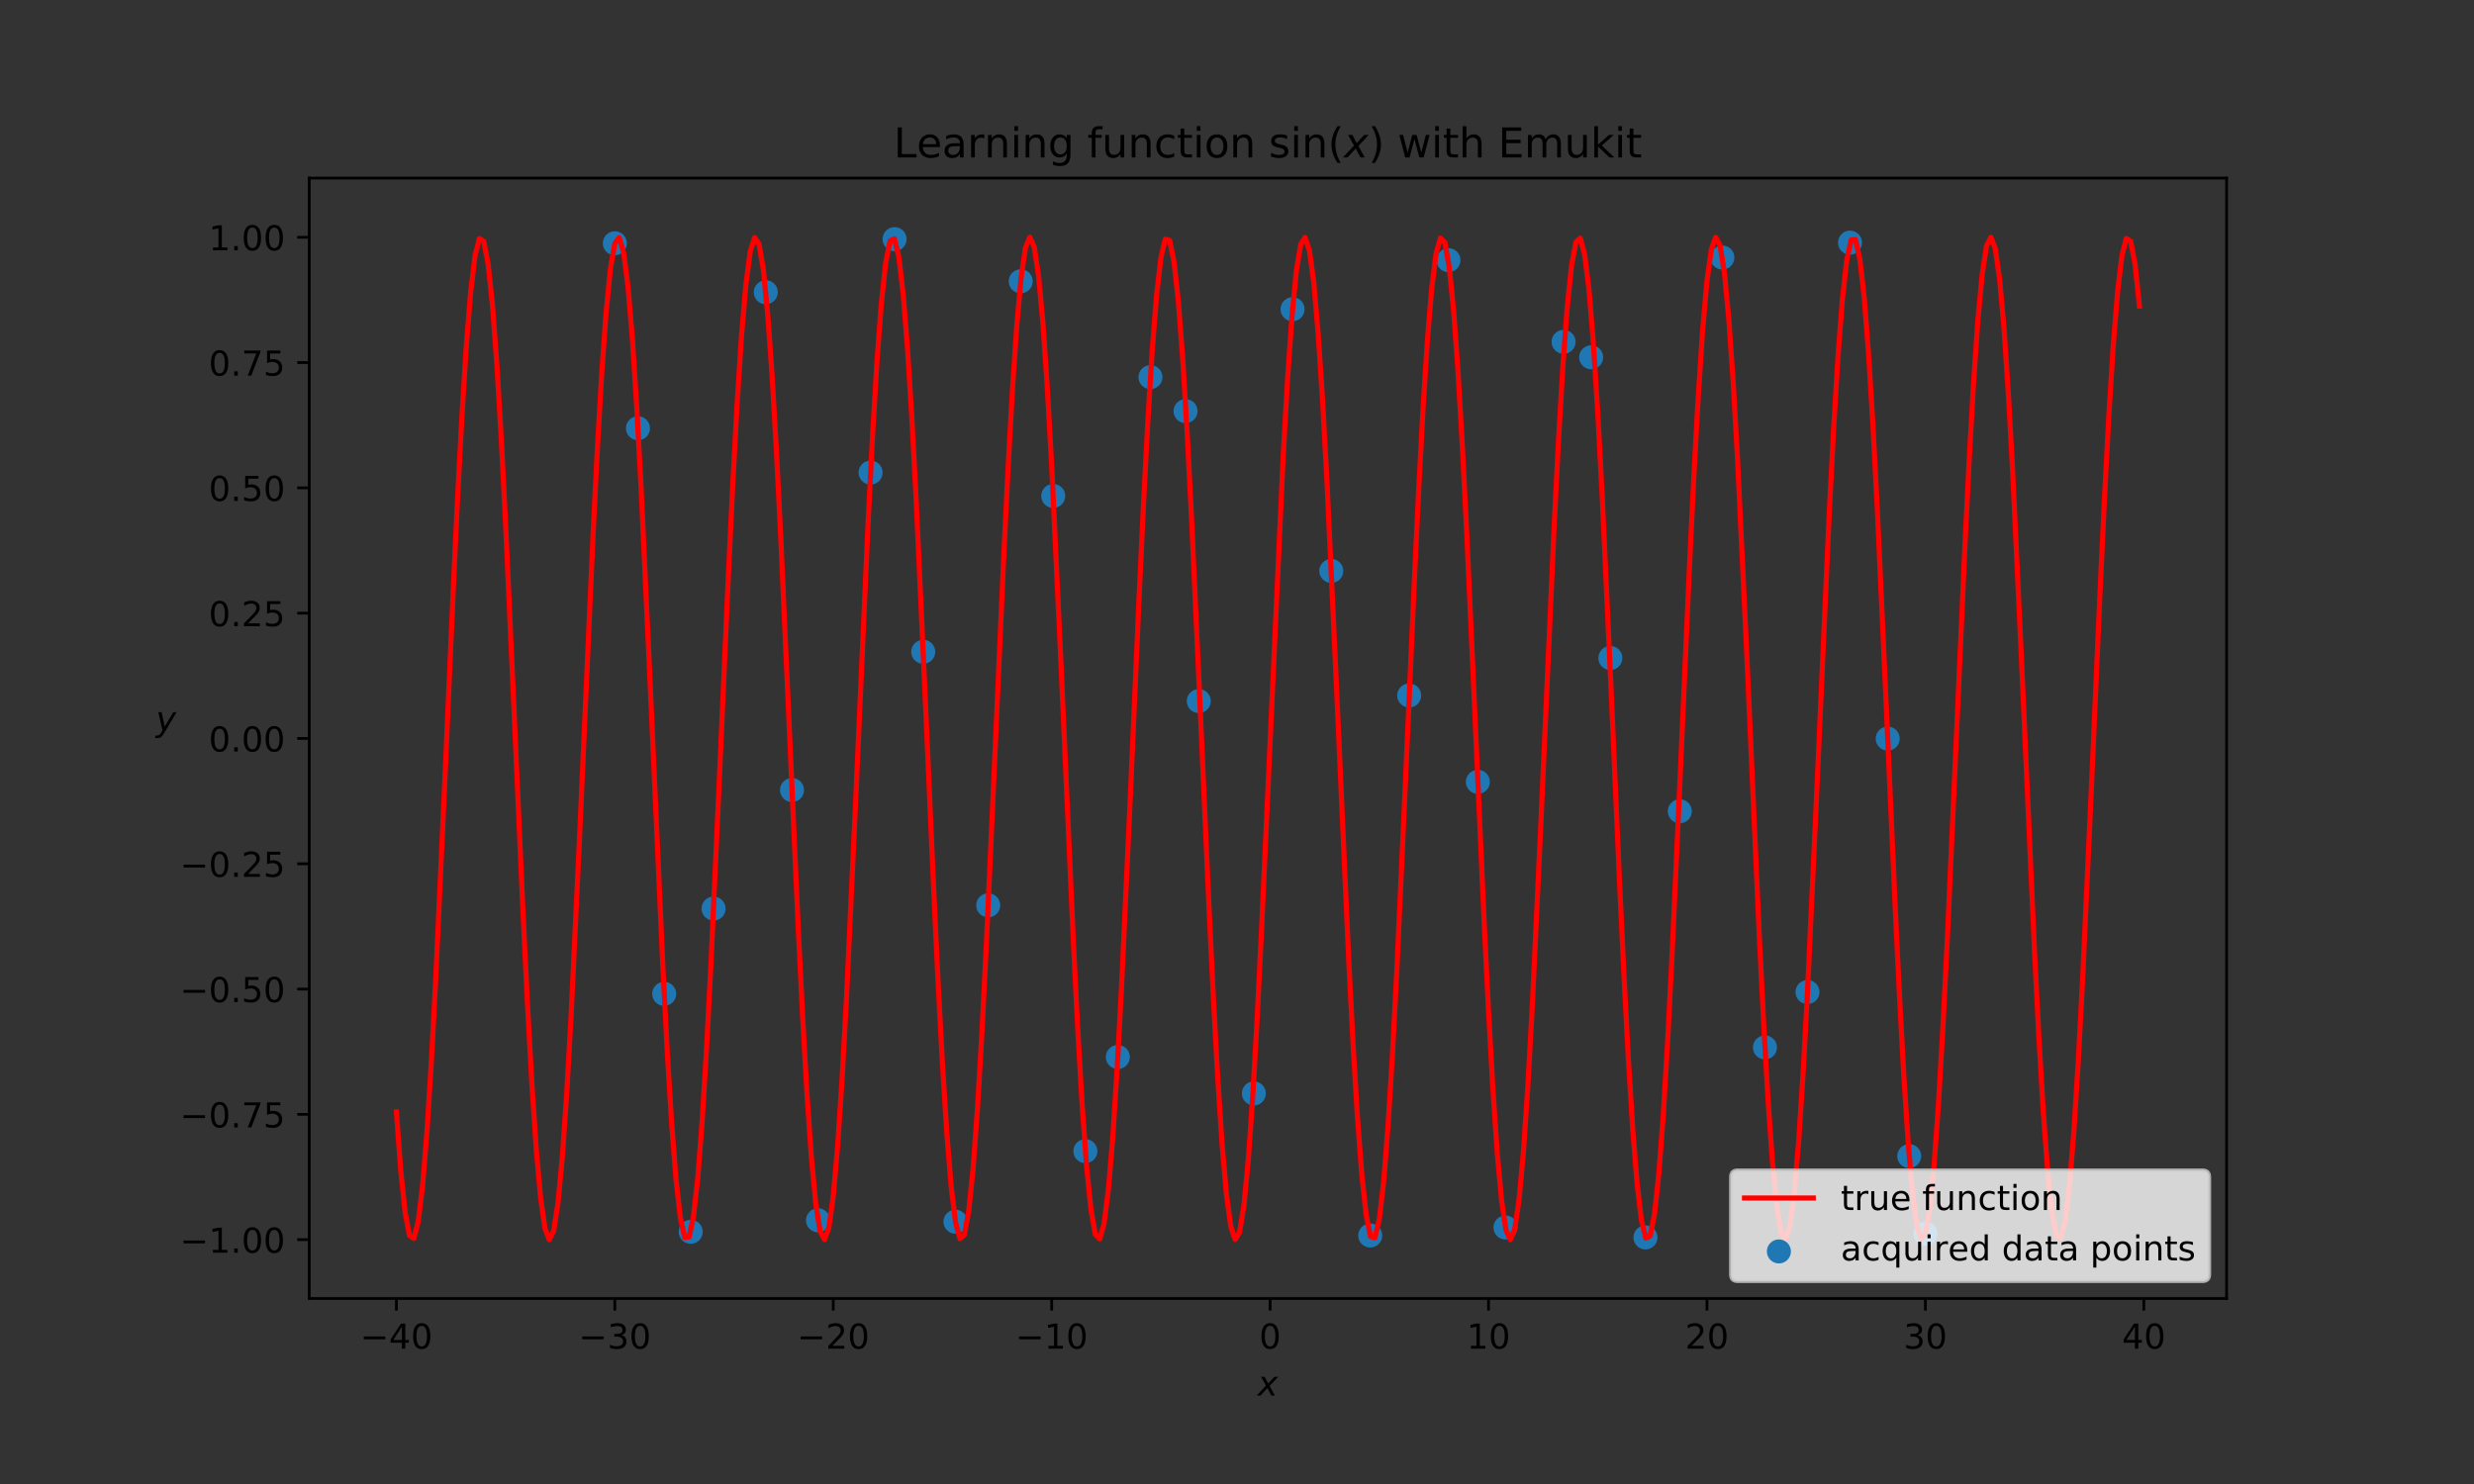 <?xml version="1.0" encoding="utf-8" standalone="no"?>
<!DOCTYPE svg PUBLIC "-//W3C//DTD SVG 1.1//EN"
  "http://www.w3.org/Graphics/SVG/1.1/DTD/svg11.dtd">
<!-- Created with matplotlib (https://matplotlib.org/) -->
<svg height="432pt" version="1.1" viewBox="0 0 720 432" width="720pt" xmlns="http://www.w3.org/2000/svg" xmlns:xlink="http://www.w3.org/1999/xlink">
 <rect x="0" y="0" width="720" height="432" fill="#333333" stroke="none"/>
 <defs>
  <style type="text/css">
*{stroke-linecap:butt;stroke-linejoin:round;}
  </style>
 </defs>
 <g id="figure_1">
  <g id="patch_1">
   <path d="M 0 432 
L 720 432 
L 720 0 
L 0 0 
z
" style="fill:none;"/>
  </g>
  <g id="axes_1">
   <g id="patch_2">
    <path d="M 90 378 
L 648 378 
L 648 51.84 
L 90 51.84 
z
" style="fill:none;"/>
   </g>
   <g id="PathCollection_1">
    <defs>
     <path d="M 0 3 
C 0.796 3 1.559 2.684 2.121 2.121 
C 2.684 1.559 3 0.796 3 0 
C 3 -0.796 2.684 -1.559 2.121 -2.121 
C 1.559 -2.684 0.796 -3 0 -3 
C -0.796 -3 -1.559 -2.684 -2.121 -2.121 
C -2.684 -1.559 -3 -0.796 -3 0 
C -3 0.796 -2.684 1.559 -2.121 2.121 
C -1.559 2.684 -0.796 3 0 3 
z
" id="m06c60b8b13" style="stroke:#1f77b4;"/>
    </defs>
    <g clip-path="url(#p3e96e86de0)">
     <use style="fill:#1f77b4;stroke:#1f77b4;" x="468.651" xlink:href="#m06c60b8b13" y="191.551"/>
     <use style="fill:#1f77b4;stroke:#1f77b4;" x="364.906" xlink:href="#m06c60b8b13" y="318.301"/>
     <use style="fill:#1f77b4;stroke:#1f77b4;" x="488.868" xlink:href="#m06c60b8b13" y="236.161"/>
     <use style="fill:#1f77b4;stroke:#1f77b4;" x="345.027" xlink:href="#m06c60b8b13" y="119.683"/>
     <use style="fill:#1f77b4;stroke:#1f77b4;" x="538.404" xlink:href="#m06c60b8b13" y="70.633"/>
     <use style="fill:#1f77b4;stroke:#1f77b4;" x="421.544" xlink:href="#m06c60b8b13" y="75.74"/>
     <use style="fill:#1f77b4;stroke:#1f77b4;" x="463.074" xlink:href="#m06c60b8b13" y="104.004"/>
     <use style="fill:#1f77b4;stroke:#1f77b4;" x="410.108" xlink:href="#m06c60b8b13" y="202.464"/>
     <use style="fill:#1f77b4;stroke:#1f77b4;" x="348.878" xlink:href="#m06c60b8b13" y="204.084"/>
     <use style="fill:#1f77b4;stroke:#1f77b4;" x="455.046" xlink:href="#m06c60b8b13" y="99.515"/>
     <use style="fill:#1f77b4;stroke:#1f77b4;" x="207.67" xlink:href="#m06c60b8b13" y="264.494"/>
     <use style="fill:#1f77b4;stroke:#1f77b4;" x="268.679" xlink:href="#m06c60b8b13" y="189.747"/>
     <use style="fill:#1f77b4;stroke:#1f77b4;" x="306.514" xlink:href="#m06c60b8b13" y="144.375"/>
     <use style="fill:#1f77b4;stroke:#1f77b4;" x="238.054" xlink:href="#m06c60b8b13" y="355.23"/>
     <use style="fill:#1f77b4;stroke:#1f77b4;" x="178.932" xlink:href="#m06c60b8b13" y="70.816"/>
     <use style="fill:#1f77b4;stroke:#1f77b4;" x="513.651" xlink:href="#m06c60b8b13" y="304.908"/>
     <use style="fill:#1f77b4;stroke:#1f77b4;" x="560.34" xlink:href="#m06c60b8b13" y="359.124"/>
     <use style="fill:#1f77b4;stroke:#1f77b4;" x="387.44" xlink:href="#m06c60b8b13" y="166.204"/>
     <use style="fill:#1f77b4;stroke:#1f77b4;" x="287.596" xlink:href="#m06c60b8b13" y="263.544"/>
     <use style="fill:#1f77b4;stroke:#1f77b4;" x="325.316" xlink:href="#m06c60b8b13" y="307.703"/>
     <use style="fill:#1f77b4;stroke:#1f77b4;" x="438.131" xlink:href="#m06c60b8b13" y="357.338"/>
     <use style="fill:#1f77b4;stroke:#1f77b4;" x="222.862" xlink:href="#m06c60b8b13" y="85.073"/>
     <use style="fill:#1f77b4;stroke:#1f77b4;" x="253.367" xlink:href="#m06c60b8b13" y="137.57"/>
     <use style="fill:#1f77b4;stroke:#1f77b4;" x="193.3" xlink:href="#m06c60b8b13" y="289.315"/>
     <use style="fill:#1f77b4;stroke:#1f77b4;" x="526.027" xlink:href="#m06c60b8b13" y="288.794"/>
     <use style="fill:#1f77b4;stroke:#1f77b4;" x="501.258" xlink:href="#m06c60b8b13" y="74.97"/>
     <use style="fill:#1f77b4;stroke:#1f77b4;" x="376.173" xlink:href="#m06c60b8b13" y="90.013"/>
     <use style="fill:#1f77b4;stroke:#1f77b4;" x="398.774" xlink:href="#m06c60b8b13" y="359.667"/>
     <use style="fill:#1f77b4;stroke:#1f77b4;" x="549.372" xlink:href="#m06c60b8b13" y="215.017"/>
     <use style="fill:#1f77b4;stroke:#1f77b4;" x="478.874" xlink:href="#m06c60b8b13" y="360.222"/>
     <use style="fill:#1f77b4;stroke:#1f77b4;" x="334.813" xlink:href="#m06c60b8b13" y="109.783"/>
     <use style="fill:#1f77b4;stroke:#1f77b4;" x="297.055" xlink:href="#m06c60b8b13" y="81.884"/>
     <use style="fill:#1f77b4;stroke:#1f77b4;" x="278.063" xlink:href="#m06c60b8b13" y="355.651"/>
     <use style="fill:#1f77b4;stroke:#1f77b4;" x="315.873" xlink:href="#m06c60b8b13" y="335.101"/>
     <use style="fill:#1f77b4;stroke:#1f77b4;" x="185.659" xlink:href="#m06c60b8b13" y="124.666"/>
     <use style="fill:#1f77b4;stroke:#1f77b4;" x="230.498" xlink:href="#m06c60b8b13" y="229.986"/>
     <use style="fill:#1f77b4;stroke:#1f77b4;" x="430.098" xlink:href="#m06c60b8b13" y="227.605"/>
     <use style="fill:#1f77b4;stroke:#1f77b4;" x="260.349" xlink:href="#m06c60b8b13" y="69.618"/>
     <use style="fill:#1f77b4;stroke:#1f77b4;" x="555.632" xlink:href="#m06c60b8b13" y="336.547"/>
     <use style="fill:#1f77b4;stroke:#1f77b4;" x="201.013" xlink:href="#m06c60b8b13" y="358.586"/>
    </g>
   </g>
   <g id="matplotlib.axis_1">
    <g id="xtick_1">
     <g id="line2d_1">
      <defs>
       <path d="M 0 0 
L 0 3.5 
" id="m28afe3adba" style="stroke:#000000;stroke-width:0.8;"/>
      </defs>
      <g>
       <use style="stroke:#000000;stroke-width:0.8;" x="115.364" xlink:href="#m28afe3adba" y="378"/>
      </g>
     </g>
     <g id="text_1">
      <!-- −40 -->
      <defs>
       <path d="M 10.594 35.5 
L 73.188 35.5 
L 73.188 27.203 
L 10.594 27.203 
z
" id="DejaVuSans-8722"/>
       <path d="M 37.797 64.312 
L 12.891 25.391 
L 37.797 25.391 
z
M 35.203 72.906 
L 47.609 72.906 
L 47.609 25.391 
L 58.016 25.391 
L 58.016 17.188 
L 47.609 17.188 
L 47.609 0 
L 37.797 0 
L 37.797 17.188 
L 4.891 17.188 
L 4.891 26.703 
z
" id="DejaVuSans-52"/>
       <path d="M 31.781 66.406 
Q 24.172 66.406 20.328 58.906 
Q 16.5 51.422 16.5 36.375 
Q 16.5 21.391 20.328 13.891 
Q 24.172 6.391 31.781 6.391 
Q 39.453 6.391 43.281 13.891 
Q 47.125 21.391 47.125 36.375 
Q 47.125 51.422 43.281 58.906 
Q 39.453 66.406 31.781 66.406 
z
M 31.781 74.219 
Q 44.047 74.219 50.516 64.516 
Q 56.984 54.828 56.984 36.375 
Q 56.984 17.969 50.516 8.266 
Q 44.047 -1.422 31.781 -1.422 
Q 19.531 -1.422 13.062 8.266 
Q 6.594 17.969 6.594 36.375 
Q 6.594 54.828 13.062 64.516 
Q 19.531 74.219 31.781 74.219 
z
" id="DejaVuSans-48"/>
      </defs>
      <g transform="translate(104.811 392.598)scale(0.1 -0.1)">
       <use xlink:href="#DejaVuSans-8722"/>
       <use x="83.789" xlink:href="#DejaVuSans-52"/>
       <use x="147.412" xlink:href="#DejaVuSans-48"/>
      </g>
     </g>
    </g>
    <g id="xtick_2">
     <g id="line2d_2">
      <g>
       <use style="stroke:#000000;stroke-width:0.8;" x="178.932" xlink:href="#m28afe3adba" y="378"/>
      </g>
     </g>
     <g id="text_2">
      <!-- −30 -->
      <defs>
       <path d="M 40.578 39.312 
Q 47.656 37.797 51.625 33 
Q 55.609 28.219 55.609 21.188 
Q 55.609 10.406 48.188 4.484 
Q 40.766 -1.422 27.094 -1.422 
Q 22.516 -1.422 17.656 -0.516 
Q 12.797 0.391 7.625 2.203 
L 7.625 11.719 
Q 11.719 9.328 16.594 8.109 
Q 21.484 6.891 26.812 6.891 
Q 36.078 6.891 40.938 10.547 
Q 45.797 14.203 45.797 21.188 
Q 45.797 27.641 41.281 31.266 
Q 36.766 34.906 28.719 34.906 
L 20.219 34.906 
L 20.219 43.016 
L 29.109 43.016 
Q 36.375 43.016 40.234 45.922 
Q 44.094 48.828 44.094 54.297 
Q 44.094 59.906 40.109 62.906 
Q 36.141 65.922 28.719 65.922 
Q 24.656 65.922 20.016 65.031 
Q 15.375 64.156 9.812 62.312 
L 9.812 71.094 
Q 15.438 72.656 20.344 73.438 
Q 25.25 74.219 29.594 74.219 
Q 40.828 74.219 47.359 69.109 
Q 53.906 64.016 53.906 55.328 
Q 53.906 49.266 50.438 45.094 
Q 46.969 40.922 40.578 39.312 
z
" id="DejaVuSans-51"/>
      </defs>
      <g transform="translate(168.379 392.598)scale(0.1 -0.1)">
       <use xlink:href="#DejaVuSans-8722"/>
       <use x="83.789" xlink:href="#DejaVuSans-51"/>
       <use x="147.412" xlink:href="#DejaVuSans-48"/>
      </g>
     </g>
    </g>
    <g id="xtick_3">
     <g id="line2d_3">
      <g>
       <use style="stroke:#000000;stroke-width:0.8;" x="242.5" xlink:href="#m28afe3adba" y="378"/>
      </g>
     </g>
     <g id="text_3">
      <!-- −20 -->
      <defs>
       <path d="M 19.188 8.297 
L 53.609 8.297 
L 53.609 0 
L 7.328 0 
L 7.328 8.297 
Q 12.938 14.109 22.625 23.891 
Q 32.328 33.688 34.812 36.531 
Q 39.547 41.844 41.422 45.531 
Q 43.312 49.219 43.312 52.781 
Q 43.312 58.594 39.234 62.25 
Q 35.156 65.922 28.609 65.922 
Q 23.969 65.922 18.812 64.312 
Q 13.672 62.703 7.812 59.422 
L 7.812 69.391 
Q 13.766 71.781 18.938 73 
Q 24.125 74.219 28.422 74.219 
Q 39.75 74.219 46.484 68.547 
Q 53.219 62.891 53.219 53.422 
Q 53.219 48.922 51.531 44.891 
Q 49.859 40.875 45.406 35.406 
Q 44.188 33.984 37.641 27.219 
Q 31.109 20.453 19.188 8.297 
z
" id="DejaVuSans-50"/>
      </defs>
      <g transform="translate(231.947 392.598)scale(0.1 -0.1)">
       <use xlink:href="#DejaVuSans-8722"/>
       <use x="83.789" xlink:href="#DejaVuSans-50"/>
       <use x="147.412" xlink:href="#DejaVuSans-48"/>
      </g>
     </g>
    </g>
    <g id="xtick_4">
     <g id="line2d_4">
      <g>
       <use style="stroke:#000000;stroke-width:0.8;" x="306.068" xlink:href="#m28afe3adba" y="378"/>
      </g>
     </g>
     <g id="text_4">
      <!-- −10 -->
      <defs>
       <path d="M 12.406 8.297 
L 28.516 8.297 
L 28.516 63.922 
L 10.984 60.406 
L 10.984 69.391 
L 28.422 72.906 
L 38.281 72.906 
L 38.281 8.297 
L 54.391 8.297 
L 54.391 0 
L 12.406 0 
z
" id="DejaVuSans-49"/>
      </defs>
      <g transform="translate(295.515 392.598)scale(0.1 -0.1)">
       <use xlink:href="#DejaVuSans-8722"/>
       <use x="83.789" xlink:href="#DejaVuSans-49"/>
       <use x="147.412" xlink:href="#DejaVuSans-48"/>
      </g>
     </g>
    </g>
    <g id="xtick_5">
     <g id="line2d_5">
      <g>
       <use style="stroke:#000000;stroke-width:0.8;" x="369.636" xlink:href="#m28afe3adba" y="378"/>
      </g>
     </g>
     <g id="text_5">
      <!-- 0 -->
      <g transform="translate(366.454 392.598)scale(0.1 -0.1)">
       <use xlink:href="#DejaVuSans-48"/>
      </g>
     </g>
    </g>
    <g id="xtick_6">
     <g id="line2d_6">
      <g>
       <use style="stroke:#000000;stroke-width:0.8;" x="433.204" xlink:href="#m28afe3adba" y="378"/>
      </g>
     </g>
     <g id="text_6">
      <!-- 10 -->
      <g transform="translate(426.841 392.598)scale(0.1 -0.1)">
       <use xlink:href="#DejaVuSans-49"/>
       <use x="63.623" xlink:href="#DejaVuSans-48"/>
      </g>
     </g>
    </g>
    <g id="xtick_7">
     <g id="line2d_7">
      <g>
       <use style="stroke:#000000;stroke-width:0.8;" x="496.772" xlink:href="#m28afe3adba" y="378"/>
      </g>
     </g>
     <g id="text_7">
      <!-- 20 -->
      <g transform="translate(490.409 392.598)scale(0.1 -0.1)">
       <use xlink:href="#DejaVuSans-50"/>
       <use x="63.623" xlink:href="#DejaVuSans-48"/>
      </g>
     </g>
    </g>
    <g id="xtick_8">
     <g id="line2d_8">
      <g>
       <use style="stroke:#000000;stroke-width:0.8;" x="560.34" xlink:href="#m28afe3adba" y="378"/>
      </g>
     </g>
     <g id="text_8">
      <!-- 30 -->
      <g transform="translate(553.977 392.598)scale(0.1 -0.1)">
       <use xlink:href="#DejaVuSans-51"/>
       <use x="63.623" xlink:href="#DejaVuSans-48"/>
      </g>
     </g>
    </g>
    <g id="xtick_9">
     <g id="line2d_9">
      <g>
       <use style="stroke:#000000;stroke-width:0.8;" x="623.908" xlink:href="#m28afe3adba" y="378"/>
      </g>
     </g>
     <g id="text_9">
      <!-- 40 -->
      <g transform="translate(617.545 392.598)scale(0.1 -0.1)">
       <use xlink:href="#DejaVuSans-52"/>
       <use x="63.623" xlink:href="#DejaVuSans-48"/>
      </g>
     </g>
    </g>
    <g id="text_10">
     <!-- $x$ -->
     <defs>
      <path d="M 60.016 54.688 
L 34.906 27.875 
L 50.297 0 
L 39.984 0 
L 28.422 21.688 
L 8.297 0 
L -2.594 0 
L 24.312 28.812 
L 10.016 54.688 
L 20.312 54.688 
L 30.812 34.906 
L 49.125 54.688 
z
" id="DejaVuSans-Oblique-120"/>
     </defs>
     <g transform="translate(366 406.277)scale(0.1 -0.1)">
      <use transform="translate(0 0.312)" xlink:href="#DejaVuSans-Oblique-120"/>
     </g>
    </g>
   </g>
   <g id="matplotlib.axis_2">
    <g id="ytick_1">
     <g id="line2d_10">
      <defs>
       <path d="M 0 0 
L -3.5 0 
" id="mf05380f8d2" style="stroke:#000000;stroke-width:0.8;"/>
      </defs>
      <g>
       <use style="stroke:#000000;stroke-width:0.8;" x="90" xlink:href="#mf05380f8d2" y="360.87"/>
      </g>
     </g>
     <g id="text_11">
      <!-- −1.00 -->
      <defs>
       <path d="M 10.688 12.406 
L 21 12.406 
L 21 0 
L 10.688 0 
z
" id="DejaVuSans-46"/>
      </defs>
      <g transform="translate(52.355 364.67)scale(0.1 -0.1)">
       <use xlink:href="#DejaVuSans-8722"/>
       <use x="83.789" xlink:href="#DejaVuSans-49"/>
       <use x="147.412" xlink:href="#DejaVuSans-46"/>
       <use x="179.199" xlink:href="#DejaVuSans-48"/>
       <use x="242.822" xlink:href="#DejaVuSans-48"/>
      </g>
     </g>
    </g>
    <g id="ytick_2">
     <g id="line2d_11">
      <g>
       <use style="stroke:#000000;stroke-width:0.8;" x="90" xlink:href="#mf05380f8d2" y="324.395"/>
      </g>
     </g>
     <g id="text_12">
      <!-- −0.75 -->
      <defs>
       <path d="M 8.203 72.906 
L 55.078 72.906 
L 55.078 68.703 
L 28.609 0 
L 18.312 0 
L 43.219 64.594 
L 8.203 64.594 
z
" id="DejaVuSans-55"/>
       <path d="M 10.797 72.906 
L 49.516 72.906 
L 49.516 64.594 
L 19.828 64.594 
L 19.828 46.734 
Q 21.969 47.469 24.109 47.828 
Q 26.266 48.188 28.422 48.188 
Q 40.625 48.188 47.75 41.5 
Q 54.891 34.812 54.891 23.391 
Q 54.891 11.625 47.562 5.094 
Q 40.234 -1.422 26.906 -1.422 
Q 22.312 -1.422 17.547 -0.641 
Q 12.797 0.141 7.719 1.703 
L 7.719 11.625 
Q 12.109 9.234 16.797 8.062 
Q 21.484 6.891 26.703 6.891 
Q 35.156 6.891 40.078 11.328 
Q 45.016 15.766 45.016 23.391 
Q 45.016 31 40.078 35.438 
Q 35.156 39.891 26.703 39.891 
Q 22.75 39.891 18.812 39.016 
Q 14.891 38.141 10.797 36.281 
z
" id="DejaVuSans-53"/>
      </defs>
      <g transform="translate(52.355 328.195)scale(0.1 -0.1)">
       <use xlink:href="#DejaVuSans-8722"/>
       <use x="83.789" xlink:href="#DejaVuSans-48"/>
       <use x="147.412" xlink:href="#DejaVuSans-46"/>
       <use x="179.199" xlink:href="#DejaVuSans-55"/>
       <use x="242.822" xlink:href="#DejaVuSans-53"/>
      </g>
     </g>
    </g>
    <g id="ytick_3">
     <g id="line2d_12">
      <g>
       <use style="stroke:#000000;stroke-width:0.8;" x="90" xlink:href="#mf05380f8d2" y="287.92"/>
      </g>
     </g>
     <g id="text_13">
      <!-- −0.50 -->
      <g transform="translate(52.355 291.72)scale(0.1 -0.1)">
       <use xlink:href="#DejaVuSans-8722"/>
       <use x="83.789" xlink:href="#DejaVuSans-48"/>
       <use x="147.412" xlink:href="#DejaVuSans-46"/>
       <use x="179.199" xlink:href="#DejaVuSans-53"/>
       <use x="242.822" xlink:href="#DejaVuSans-48"/>
      </g>
     </g>
    </g>
    <g id="ytick_4">
     <g id="line2d_13">
      <g>
       <use style="stroke:#000000;stroke-width:0.8;" x="90" xlink:href="#mf05380f8d2" y="251.445"/>
      </g>
     </g>
     <g id="text_14">
      <!-- −0.25 -->
      <g transform="translate(52.355 255.245)scale(0.1 -0.1)">
       <use xlink:href="#DejaVuSans-8722"/>
       <use x="83.789" xlink:href="#DejaVuSans-48"/>
       <use x="147.412" xlink:href="#DejaVuSans-46"/>
       <use x="179.199" xlink:href="#DejaVuSans-50"/>
       <use x="242.822" xlink:href="#DejaVuSans-53"/>
      </g>
     </g>
    </g>
    <g id="ytick_5">
     <g id="line2d_14">
      <g>
       <use style="stroke:#000000;stroke-width:0.8;" x="90" xlink:href="#mf05380f8d2" y="214.97"/>
      </g>
     </g>
     <g id="text_15">
      <!-- 0.00 -->
      <g transform="translate(60.734 218.77)scale(0.1 -0.1)">
       <use xlink:href="#DejaVuSans-48"/>
       <use x="63.623" xlink:href="#DejaVuSans-46"/>
       <use x="95.41" xlink:href="#DejaVuSans-48"/>
       <use x="159.033" xlink:href="#DejaVuSans-48"/>
      </g>
     </g>
    </g>
    <g id="ytick_6">
     <g id="line2d_15">
      <g>
       <use style="stroke:#000000;stroke-width:0.8;" x="90" xlink:href="#mf05380f8d2" y="178.495"/>
      </g>
     </g>
     <g id="text_16">
      <!-- 0.25 -->
      <g transform="translate(60.734 182.295)scale(0.1 -0.1)">
       <use xlink:href="#DejaVuSans-48"/>
       <use x="63.623" xlink:href="#DejaVuSans-46"/>
       <use x="95.41" xlink:href="#DejaVuSans-50"/>
       <use x="159.033" xlink:href="#DejaVuSans-53"/>
      </g>
     </g>
    </g>
    <g id="ytick_7">
     <g id="line2d_16">
      <g>
       <use style="stroke:#000000;stroke-width:0.8;" x="90" xlink:href="#mf05380f8d2" y="142.02"/>
      </g>
     </g>
     <g id="text_17">
      <!-- 0.50 -->
      <g transform="translate(60.734 145.82)scale(0.1 -0.1)">
       <use xlink:href="#DejaVuSans-48"/>
       <use x="63.623" xlink:href="#DejaVuSans-46"/>
       <use x="95.41" xlink:href="#DejaVuSans-53"/>
       <use x="159.033" xlink:href="#DejaVuSans-48"/>
      </g>
     </g>
    </g>
    <g id="ytick_8">
     <g id="line2d_17">
      <g>
       <use style="stroke:#000000;stroke-width:0.8;" x="90" xlink:href="#mf05380f8d2" y="105.545"/>
      </g>
     </g>
     <g id="text_18">
      <!-- 0.75 -->
      <g transform="translate(60.734 109.345)scale(0.1 -0.1)">
       <use xlink:href="#DejaVuSans-48"/>
       <use x="63.623" xlink:href="#DejaVuSans-46"/>
       <use x="95.41" xlink:href="#DejaVuSans-55"/>
       <use x="159.033" xlink:href="#DejaVuSans-53"/>
      </g>
     </g>
    </g>
    <g id="ytick_9">
     <g id="line2d_18">
      <g>
       <use style="stroke:#000000;stroke-width:0.8;" x="90" xlink:href="#mf05380f8d2" y="69.07"/>
      </g>
     </g>
     <g id="text_19">
      <!-- 1.00 -->
      <g transform="translate(60.734 72.87)scale(0.1 -0.1)">
       <use xlink:href="#DejaVuSans-49"/>
       <use x="63.623" xlink:href="#DejaVuSans-46"/>
       <use x="95.41" xlink:href="#DejaVuSans-48"/>
       <use x="159.033" xlink:href="#DejaVuSans-48"/>
      </g>
     </g>
    </g>
    <g id="text_20">
     <!-- $y$ -->
     <defs>
      <path d="M 24.812 -5.078 
Q 18.562 -15.578 14.625 -18.188 
Q 10.688 -20.797 4.594 -20.797 
L -2.484 -20.797 
L -0.984 -13.281 
L 4.203 -13.281 
Q 7.953 -13.281 10.594 -11.234 
Q 13.234 -9.188 16.5 -3.219 
L 19.281 2 
L 7.172 54.688 
L 16.703 54.688 
L 25.781 12.797 
L 50.875 54.688 
L 60.297 54.688 
z
" id="DejaVuSans-Oblique-121"/>
     </defs>
     <g transform="translate(45.355 212.82)scale(0.1 -0.1)">
      <use transform="translate(0 0.312)" xlink:href="#DejaVuSans-Oblique-121"/>
     </g>
    </g>
   </g>
   <g id="line2d_19">
    <path clip-path="url(#p3e96e86de0)" d="M 115.364 323.682 
L 116.635 340.847 
L 117.906 352.994 
L 119.178 359.638 
L 120.449 360.514 
L 121.72 355.588 
L 122.992 345.056 
L 124.263 329.338 
L 125.535 309.061 
L 126.806 285.032 
L 129.349 229.665 
L 131.891 171.978 
L 133.163 145.136 
L 134.434 121.078 
L 135.705 100.763 
L 136.977 85.002 
L 138.248 74.422 
L 139.519 69.445 
L 140.791 70.27 
L 142.062 76.863 
L 143.334 88.963 
L 144.605 106.086 
L 145.876 127.549 
L 147.148 152.498 
L 149.69 208.774 
L 152.233 266.028 
L 153.504 292.164 
L 154.776 315.221 
L 156.047 334.283 
L 157.319 348.587 
L 158.59 357.565 
L 159.861 360.858 
L 161.133 358.334 
L 162.404 350.096 
L 163.675 336.47 
L 164.947 318.001 
L 166.218 295.424 
L 168.761 241.675 
L 172.575 156.021 
L 173.846 130.682 
L 175.118 108.702 
L 176.389 90.96 
L 177.66 78.161 
L 178.932 70.816 
L 180.203 69.219 
L 181.474 73.432 
L 182.746 83.288 
L 184.017 98.393 
L 185.288 118.146 
L 186.56 141.759 
L 189.103 196.684 
L 192.917 281.61 
L 194.188 306.067 
L 195.459 326.893 
L 196.731 343.256 
L 198.002 354.506 
L 199.273 360.192 
L 200.545 360.089 
L 201.816 354.201 
L 203.087 342.762 
L 204.359 326.228 
L 205.63 305.258 
L 206.902 280.69 
L 209.444 224.776 
L 211.987 167.314 
L 213.258 140.868 
L 214.53 117.376 
L 215.801 97.775 
L 217.072 82.846 
L 218.344 73.185 
L 219.615 69.176 
L 220.887 70.979 
L 222.158 78.523 
L 223.429 91.507 
L 224.701 109.412 
L 225.972 131.526 
L 227.243 156.967 
L 229.786 213.679 
L 232.329 270.595 
L 233.6 296.283 
L 234.871 318.729 
L 236.143 337.039 
L 237.414 350.482 
L 238.686 358.522 
L 239.957 360.84 
L 241.228 357.343 
L 242.5 348.169 
L 243.771 333.685 
L 245.042 314.469 
L 246.314 291.286 
L 248.856 236.837 
L 252.671 151.567 
L 253.942 126.725 
L 255.213 105.401 
L 256.485 88.445 
L 257.756 76.534 
L 259.027 70.141 
L 260.299 69.523 
L 261.57 74.702 
L 262.841 85.474 
L 264.113 101.409 
L 265.384 121.871 
L 266.656 146.044 
L 269.198 201.561 
L 271.741 259.195 
L 273.012 285.936 
L 274.284 309.847 
L 275.555 329.976 
L 276.826 345.52 
L 278.098 355.86 
L 279.369 360.583 
L 280.64 359.5 
L 281.912 352.656 
L 283.183 340.322 
L 284.455 322.991 
L 285.726 301.354 
L 286.997 276.273 
L 289.54 219.876 
L 292.083 162.705 
L 293.354 136.684 
L 294.625 113.785 
L 295.897 94.92 
L 297.168 80.84 
L 298.44 72.108 
L 299.711 69.072 
L 300.982 71.852 
L 302.254 80.337 
L 303.525 94.19 
L 304.796 112.859 
L 306.068 135.598 
L 308.61 189.536 
L 312.424 275.098 
L 313.696 300.31 
L 314.967 322.119 
L 316.239 339.656 
L 317.51 352.223 
L 318.781 359.318 
L 320.053 360.658 
L 321.324 356.19 
L 322.595 346.092 
L 323.867 330.767 
L 325.138 310.825 
L 326.409 287.062 
L 328.952 231.975 
L 331.495 174.204 
L 332.766 147.185 
L 334.038 122.869 
L 335.309 102.224 
L 336.58 86.074 
L 337.852 75.063 
L 339.123 69.63 
L 340.394 69.991 
L 341.666 76.132 
L 342.937 87.807 
L 344.208 104.553 
L 345.48 125.7 
L 346.751 150.407 
L 349.294 206.454 
L 351.837 263.845 
L 353.108 290.182 
L 354.379 313.521 
L 355.651 332.93 
L 356.922 347.637 
L 358.193 357.055 
L 359.465 360.808 
L 360.736 358.748 
L 362.008 350.955 
L 363.279 337.741 
L 364.55 319.633 
L 365.822 297.352 
L 367.093 271.787 
L 373.45 132.589 
L 374.721 110.308 
L 375.992 92.2 
L 377.264 78.986 
L 378.535 71.193 
L 379.807 69.132 
L 381.078 72.886 
L 382.349 82.304 
L 383.621 97.011 
L 384.892 116.42 
L 386.163 139.759 
L 388.706 194.381 
L 392.52 279.534 
L 393.792 304.24 
L 395.063 325.388 
L 396.334 342.133 
L 397.606 353.809 
L 398.877 359.95 
L 400.148 360.311 
L 401.42 354.878 
L 402.691 343.866 
L 403.962 327.717 
L 405.234 307.072 
L 406.505 282.756 
L 409.048 227.093 
L 411.591 169.516 
L 412.862 142.879 
L 414.133 119.116 
L 415.405 99.174 
L 416.676 83.849 
L 417.947 73.751 
L 419.219 69.283 
L 420.49 70.623 
L 421.761 77.718 
L 423.033 90.284 
L 424.304 107.822 
L 425.576 129.631 
L 426.847 154.842 
L 429.39 211.356 
L 431.932 268.44 
L 433.204 294.343 
L 434.475 317.082 
L 435.746 335.75 
L 437.018 349.603 
L 438.289 358.089 
L 439.56 360.869 
L 440.832 357.832 
L 442.103 349.1 
L 443.375 335.021 
L 444.646 316.156 
L 445.917 293.256 
L 448.46 239.132 
L 452.274 153.668 
L 453.545 128.587 
L 454.817 106.949 
L 456.088 89.619 
L 457.36 77.285 
L 458.631 70.441 
L 459.902 69.358 
L 461.174 74.081 
L 462.445 84.42 
L 463.716 99.964 
L 464.988 120.093 
L 466.259 144.005 
L 468.802 199.249 
L 471.344 256.975 
L 472.616 283.897 
L 473.887 308.07 
L 475.159 328.532 
L 476.43 344.466 
L 477.701 355.238 
L 478.973 360.418 
L 480.244 359.799 
L 481.515 353.407 
L 482.787 341.495 
L 484.058 324.539 
L 485.329 303.216 
L 486.601 278.374 
L 489.144 222.198 
L 491.686 164.881 
L 492.958 138.655 
L 494.229 115.472 
L 495.5 96.255 
L 496.772 81.772 
L 498.043 72.598 
L 499.314 69.1 
L 500.586 71.418 
L 501.857 79.459 
L 503.129 92.902 
L 504.4 111.212 
L 505.671 133.658 
L 508.214 187.251 
L 512.028 272.974 
L 513.299 298.414 
L 514.571 320.528 
L 515.842 338.434 
L 517.113 351.418 
L 518.385 358.961 
L 519.656 360.765 
L 520.928 356.756 
L 522.199 347.094 
L 523.47 332.165 
L 524.742 312.564 
L 526.013 289.073 
L 528.556 234.281 
L 532.37 149.251 
L 533.641 124.682 
L 534.913 103.713 
L 536.184 87.179 
L 537.455 75.74 
L 538.727 69.852 
L 539.998 69.749 
L 541.269 75.435 
L 542.541 86.684 
L 543.812 103.048 
L 545.083 123.874 
L 546.355 148.331 
L 548.897 204.135 
L 551.44 261.65 
L 552.712 288.181 
L 553.983 311.795 
L 555.254 331.548 
L 556.526 346.653 
L 557.797 356.509 
L 559.068 360.722 
L 560.34 359.124 
L 561.611 351.78 
L 562.882 338.981 
L 564.154 321.238 
L 565.425 299.259 
L 566.697 273.92 
L 569.239 217.294 
L 571.782 160.302 
L 573.053 134.517 
L 574.325 111.94 
L 575.596 93.471 
L 576.867 79.845 
L 578.139 71.606 
L 579.41 69.083 
L 580.681 72.376 
L 581.953 81.354 
L 583.224 95.658 
L 584.496 114.719 
L 585.767 137.777 
L 588.31 192.083 
L 592.124 277.442 
L 593.395 302.391 
L 594.666 323.855 
L 595.938 340.978 
L 597.209 353.077 
L 598.481 359.671 
L 599.752 360.496 
L 601.023 355.519 
L 602.295 344.939 
L 603.566 329.177 
L 604.837 308.863 
L 606.109 284.805 
L 608.651 229.407 
L 611.194 171.73 
L 612.465 144.908 
L 613.737 120.88 
L 615.008 100.602 
L 616.28 84.884 
L 617.551 74.353 
L 618.822 69.427 
L 620.094 70.303 
L 621.365 76.947 
L 622.636 89.094 
L 622.636 89.094 
" style="fill:none;stroke:#ff0000;stroke-linecap:square;stroke-width:1.5;"/>
   </g>
   <g id="patch_3">
    <path d="M 90 378 
L 90 51.84 
" style="fill:none;stroke:#000000;stroke-linecap:square;stroke-linejoin:miter;stroke-width:0.8;"/>
   </g>
   <g id="patch_4">
    <path d="M 648 378 
L 648 51.84 
" style="fill:none;stroke:#000000;stroke-linecap:square;stroke-linejoin:miter;stroke-width:0.8;"/>
   </g>
   <g id="patch_5">
    <path d="M 90 378 
L 648 378 
" style="fill:none;stroke:#000000;stroke-linecap:square;stroke-linejoin:miter;stroke-width:0.8;"/>
   </g>
   <g id="patch_6">
    <path d="M 90 51.84 
L 648 51.84 
" style="fill:none;stroke:#000000;stroke-linecap:square;stroke-linejoin:miter;stroke-width:0.8;"/>
   </g>
   <g id="text_21">
    <!-- Learning function $\sin(x)$ with Emukit -->
    <defs>
     <path d="M 9.812 72.906 
L 19.672 72.906 
L 19.672 8.297 
L 55.172 8.297 
L 55.172 0 
L 9.812 0 
z
" id="DejaVuSans-76"/>
     <path d="M 56.203 29.594 
L 56.203 25.203 
L 14.891 25.203 
Q 15.484 15.922 20.484 11.062 
Q 25.484 6.203 34.422 6.203 
Q 39.594 6.203 44.453 7.469 
Q 49.312 8.734 54.109 11.281 
L 54.109 2.781 
Q 49.266 0.734 44.188 -0.344 
Q 39.109 -1.422 33.891 -1.422 
Q 20.797 -1.422 13.156 6.188 
Q 5.516 13.812 5.516 26.812 
Q 5.516 40.234 12.766 48.109 
Q 20.016 56 32.328 56 
Q 43.359 56 49.781 48.891 
Q 56.203 41.797 56.203 29.594 
z
M 47.219 32.234 
Q 47.125 39.594 43.094 43.984 
Q 39.062 48.391 32.422 48.391 
Q 24.906 48.391 20.391 44.141 
Q 15.875 39.891 15.188 32.172 
z
" id="DejaVuSans-101"/>
     <path d="M 34.281 27.484 
Q 23.391 27.484 19.188 25 
Q 14.984 22.516 14.984 16.5 
Q 14.984 11.719 18.141 8.906 
Q 21.297 6.109 26.703 6.109 
Q 34.188 6.109 38.703 11.406 
Q 43.219 16.703 43.219 25.484 
L 43.219 27.484 
z
M 52.203 31.203 
L 52.203 0 
L 43.219 0 
L 43.219 8.297 
Q 40.141 3.328 35.547 0.953 
Q 30.953 -1.422 24.312 -1.422 
Q 15.922 -1.422 10.953 3.297 
Q 6 8.016 6 15.922 
Q 6 25.141 12.172 29.828 
Q 18.359 34.516 30.609 34.516 
L 43.219 34.516 
L 43.219 35.406 
Q 43.219 41.609 39.141 45 
Q 35.062 48.391 27.688 48.391 
Q 23 48.391 18.547 47.266 
Q 14.109 46.141 10.016 43.891 
L 10.016 52.203 
Q 14.938 54.109 19.578 55.047 
Q 24.219 56 28.609 56 
Q 40.484 56 46.344 49.844 
Q 52.203 43.703 52.203 31.203 
z
" id="DejaVuSans-97"/>
     <path d="M 41.109 46.297 
Q 39.594 47.172 37.812 47.578 
Q 36.031 48 33.891 48 
Q 26.266 48 22.188 43.047 
Q 18.109 38.094 18.109 28.812 
L 18.109 0 
L 9.078 0 
L 9.078 54.688 
L 18.109 54.688 
L 18.109 46.188 
Q 20.953 51.172 25.484 53.578 
Q 30.031 56 36.531 56 
Q 37.453 56 38.578 55.875 
Q 39.703 55.766 41.062 55.516 
z
" id="DejaVuSans-114"/>
     <path d="M 54.891 33.016 
L 54.891 0 
L 45.906 0 
L 45.906 32.719 
Q 45.906 40.484 42.875 44.328 
Q 39.844 48.188 33.797 48.188 
Q 26.516 48.188 22.312 43.547 
Q 18.109 38.922 18.109 30.906 
L 18.109 0 
L 9.078 0 
L 9.078 54.688 
L 18.109 54.688 
L 18.109 46.188 
Q 21.344 51.125 25.703 53.562 
Q 30.078 56 35.797 56 
Q 45.219 56 50.047 50.172 
Q 54.891 44.344 54.891 33.016 
z
" id="DejaVuSans-110"/>
     <path d="M 9.422 54.688 
L 18.406 54.688 
L 18.406 0 
L 9.422 0 
z
M 9.422 75.984 
L 18.406 75.984 
L 18.406 64.594 
L 9.422 64.594 
z
" id="DejaVuSans-105"/>
     <path d="M 45.406 27.984 
Q 45.406 37.75 41.375 43.109 
Q 37.359 48.484 30.078 48.484 
Q 22.859 48.484 18.828 43.109 
Q 14.797 37.75 14.797 27.984 
Q 14.797 18.266 18.828 12.891 
Q 22.859 7.516 30.078 7.516 
Q 37.359 7.516 41.375 12.891 
Q 45.406 18.266 45.406 27.984 
z
M 54.391 6.781 
Q 54.391 -7.172 48.188 -13.984 
Q 42 -20.797 29.203 -20.797 
Q 24.469 -20.797 20.266 -20.094 
Q 16.062 -19.391 12.109 -17.922 
L 12.109 -9.188 
Q 16.062 -11.328 19.922 -12.344 
Q 23.781 -13.375 27.781 -13.375 
Q 36.625 -13.375 41.016 -8.766 
Q 45.406 -4.156 45.406 5.172 
L 45.406 9.625 
Q 42.625 4.781 38.281 2.391 
Q 33.938 0 27.875 0 
Q 17.828 0 11.672 7.656 
Q 5.516 15.328 5.516 27.984 
Q 5.516 40.672 11.672 48.328 
Q 17.828 56 27.875 56 
Q 33.938 56 38.281 53.609 
Q 42.625 51.219 45.406 46.391 
L 45.406 54.688 
L 54.391 54.688 
z
" id="DejaVuSans-103"/>
     <path id="DejaVuSans-32"/>
     <path d="M 37.109 75.984 
L 37.109 68.5 
L 28.516 68.5 
Q 23.688 68.5 21.797 66.547 
Q 19.922 64.594 19.922 59.516 
L 19.922 54.688 
L 34.719 54.688 
L 34.719 47.703 
L 19.922 47.703 
L 19.922 0 
L 10.891 0 
L 10.891 47.703 
L 2.297 47.703 
L 2.297 54.688 
L 10.891 54.688 
L 10.891 58.5 
Q 10.891 67.625 15.141 71.797 
Q 19.391 75.984 28.609 75.984 
z
" id="DejaVuSans-102"/>
     <path d="M 8.5 21.578 
L 8.5 54.688 
L 17.484 54.688 
L 17.484 21.922 
Q 17.484 14.156 20.5 10.266 
Q 23.531 6.391 29.594 6.391 
Q 36.859 6.391 41.078 11.031 
Q 45.312 15.672 45.312 23.688 
L 45.312 54.688 
L 54.297 54.688 
L 54.297 0 
L 45.312 0 
L 45.312 8.406 
Q 42.047 3.422 37.719 1 
Q 33.406 -1.422 27.688 -1.422 
Q 18.266 -1.422 13.375 4.438 
Q 8.5 10.297 8.5 21.578 
z
M 31.109 56 
z
" id="DejaVuSans-117"/>
     <path d="M 48.781 52.594 
L 48.781 44.188 
Q 44.969 46.297 41.141 47.344 
Q 37.312 48.391 33.406 48.391 
Q 24.656 48.391 19.812 42.844 
Q 14.984 37.312 14.984 27.297 
Q 14.984 17.281 19.812 11.734 
Q 24.656 6.203 33.406 6.203 
Q 37.312 6.203 41.141 7.25 
Q 44.969 8.297 48.781 10.406 
L 48.781 2.094 
Q 45.016 0.344 40.984 -0.531 
Q 36.969 -1.422 32.422 -1.422 
Q 20.062 -1.422 12.781 6.344 
Q 5.516 14.109 5.516 27.297 
Q 5.516 40.672 12.859 48.328 
Q 20.219 56 33.016 56 
Q 37.156 56 41.109 55.141 
Q 45.062 54.297 48.781 52.594 
z
" id="DejaVuSans-99"/>
     <path d="M 18.312 70.219 
L 18.312 54.688 
L 36.812 54.688 
L 36.812 47.703 
L 18.312 47.703 
L 18.312 18.016 
Q 18.312 11.328 20.141 9.422 
Q 21.969 7.516 27.594 7.516 
L 36.812 7.516 
L 36.812 0 
L 27.594 0 
Q 17.188 0 13.234 3.875 
Q 9.281 7.766 9.281 18.016 
L 9.281 47.703 
L 2.688 47.703 
L 2.688 54.688 
L 9.281 54.688 
L 9.281 70.219 
z
" id="DejaVuSans-116"/>
     <path d="M 30.609 48.391 
Q 23.391 48.391 19.188 42.75 
Q 14.984 37.109 14.984 27.297 
Q 14.984 17.484 19.156 11.844 
Q 23.344 6.203 30.609 6.203 
Q 37.797 6.203 41.984 11.859 
Q 46.188 17.531 46.188 27.297 
Q 46.188 37.016 41.984 42.703 
Q 37.797 48.391 30.609 48.391 
z
M 30.609 56 
Q 42.328 56 49.016 48.375 
Q 55.719 40.766 55.719 27.297 
Q 55.719 13.875 49.016 6.219 
Q 42.328 -1.422 30.609 -1.422 
Q 18.844 -1.422 12.172 6.219 
Q 5.516 13.875 5.516 27.297 
Q 5.516 40.766 12.172 48.375 
Q 18.844 56 30.609 56 
z
" id="DejaVuSans-111"/>
     <path d="M 44.281 53.078 
L 44.281 44.578 
Q 40.484 46.531 36.375 47.5 
Q 32.281 48.484 27.875 48.484 
Q 21.188 48.484 17.844 46.438 
Q 14.5 44.391 14.5 40.281 
Q 14.5 37.156 16.891 35.375 
Q 19.281 33.594 26.516 31.984 
L 29.594 31.297 
Q 39.156 29.25 43.188 25.516 
Q 47.219 21.781 47.219 15.094 
Q 47.219 7.469 41.188 3.016 
Q 35.156 -1.422 24.609 -1.422 
Q 20.219 -1.422 15.453 -0.562 
Q 10.688 0.297 5.422 2 
L 5.422 11.281 
Q 10.406 8.688 15.234 7.391 
Q 20.062 6.109 24.812 6.109 
Q 31.156 6.109 34.562 8.281 
Q 37.984 10.453 37.984 14.406 
Q 37.984 18.062 35.516 20.016 
Q 33.062 21.969 24.703 23.781 
L 21.578 24.516 
Q 13.234 26.266 9.516 29.906 
Q 5.812 33.547 5.812 39.891 
Q 5.812 47.609 11.281 51.797 
Q 16.75 56 26.812 56 
Q 31.781 56 36.172 55.266 
Q 40.578 54.547 44.281 53.078 
z
" id="DejaVuSans-115"/>
     <path d="M 31 75.875 
Q 24.469 64.656 21.281 53.656 
Q 18.109 42.672 18.109 31.391 
Q 18.109 20.125 21.312 9.062 
Q 24.516 -2 31 -13.188 
L 23.188 -13.188 
Q 15.875 -1.703 12.234 9.375 
Q 8.594 20.453 8.594 31.391 
Q 8.594 42.281 12.203 53.312 
Q 15.828 64.359 23.188 75.875 
z
" id="DejaVuSans-40"/>
     <path d="M 8.016 75.875 
L 15.828 75.875 
Q 23.141 64.359 26.781 53.312 
Q 30.422 42.281 30.422 31.391 
Q 30.422 20.453 26.781 9.375 
Q 23.141 -1.703 15.828 -13.188 
L 8.016 -13.188 
Q 14.5 -2 17.703 9.062 
Q 20.906 20.125 20.906 31.391 
Q 20.906 42.672 17.703 53.656 
Q 14.5 64.656 8.016 75.875 
z
" id="DejaVuSans-41"/>
     <path d="M 4.203 54.688 
L 13.188 54.688 
L 24.422 12.016 
L 35.594 54.688 
L 46.188 54.688 
L 57.422 12.016 
L 68.609 54.688 
L 77.594 54.688 
L 63.281 0 
L 52.688 0 
L 40.922 44.828 
L 29.109 0 
L 18.5 0 
z
" id="DejaVuSans-119"/>
     <path d="M 54.891 33.016 
L 54.891 0 
L 45.906 0 
L 45.906 32.719 
Q 45.906 40.484 42.875 44.328 
Q 39.844 48.188 33.797 48.188 
Q 26.516 48.188 22.312 43.547 
Q 18.109 38.922 18.109 30.906 
L 18.109 0 
L 9.078 0 
L 9.078 75.984 
L 18.109 75.984 
L 18.109 46.188 
Q 21.344 51.125 25.703 53.562 
Q 30.078 56 35.797 56 
Q 45.219 56 50.047 50.172 
Q 54.891 44.344 54.891 33.016 
z
" id="DejaVuSans-104"/>
     <path d="M 9.812 72.906 
L 55.906 72.906 
L 55.906 64.594 
L 19.672 64.594 
L 19.672 43.016 
L 54.391 43.016 
L 54.391 34.719 
L 19.672 34.719 
L 19.672 8.297 
L 56.781 8.297 
L 56.781 0 
L 9.812 0 
z
" id="DejaVuSans-69"/>
     <path d="M 52 44.188 
Q 55.375 50.25 60.062 53.125 
Q 64.75 56 71.094 56 
Q 79.641 56 84.281 50.016 
Q 88.922 44.047 88.922 33.016 
L 88.922 0 
L 79.891 0 
L 79.891 32.719 
Q 79.891 40.578 77.094 44.375 
Q 74.312 48.188 68.609 48.188 
Q 61.625 48.188 57.562 43.547 
Q 53.516 38.922 53.516 30.906 
L 53.516 0 
L 44.484 0 
L 44.484 32.719 
Q 44.484 40.625 41.703 44.406 
Q 38.922 48.188 33.109 48.188 
Q 26.219 48.188 22.156 43.531 
Q 18.109 38.875 18.109 30.906 
L 18.109 0 
L 9.078 0 
L 9.078 54.688 
L 18.109 54.688 
L 18.109 46.188 
Q 21.188 51.219 25.484 53.609 
Q 29.781 56 35.688 56 
Q 41.656 56 45.828 52.969 
Q 50 49.953 52 44.188 
z
" id="DejaVuSans-109"/>
     <path d="M 9.078 75.984 
L 18.109 75.984 
L 18.109 31.109 
L 44.922 54.688 
L 56.391 54.688 
L 27.391 29.109 
L 57.625 0 
L 45.906 0 
L 18.109 26.703 
L 18.109 0 
L 9.078 0 
z
" id="DejaVuSans-107"/>
    </defs>
    <g transform="translate(260.1 45.84)scale(0.12 -0.12)">
     <use transform="translate(0 0.016)" xlink:href="#DejaVuSans-76"/>
     <use transform="translate(55.713 0.016)" xlink:href="#DejaVuSans-101"/>
     <use transform="translate(117.236 0.016)" xlink:href="#DejaVuSans-97"/>
     <use transform="translate(178.516 0.016)" xlink:href="#DejaVuSans-114"/>
     <use transform="translate(219.629 0.016)" xlink:href="#DejaVuSans-110"/>
     <use transform="translate(283.008 0.016)" xlink:href="#DejaVuSans-105"/>
     <use transform="translate(310.791 0.016)" xlink:href="#DejaVuSans-110"/>
     <use transform="translate(374.17 0.016)" xlink:href="#DejaVuSans-103"/>
     <use transform="translate(437.646 0.016)" xlink:href="#DejaVuSans-32"/>
     <use transform="translate(469.434 0.016)" xlink:href="#DejaVuSans-102"/>
     <use transform="translate(504.639 0.016)" xlink:href="#DejaVuSans-117"/>
     <use transform="translate(568.018 0.016)" xlink:href="#DejaVuSans-110"/>
     <use transform="translate(631.396 0.016)" xlink:href="#DejaVuSans-99"/>
     <use transform="translate(686.377 0.016)" xlink:href="#DejaVuSans-116"/>
     <use transform="translate(725.586 0.016)" xlink:href="#DejaVuSans-105"/>
     <use transform="translate(753.369 0.016)" xlink:href="#DejaVuSans-111"/>
     <use transform="translate(814.551 0.016)" xlink:href="#DejaVuSans-110"/>
     <use transform="translate(877.93 0.016)" xlink:href="#DejaVuSans-32"/>
     <use transform="translate(909.717 0.016)" xlink:href="#DejaVuSans-115"/>
     <use transform="translate(961.816 0.016)" xlink:href="#DejaVuSans-105"/>
     <use transform="translate(989.6 0.016)" xlink:href="#DejaVuSans-110"/>
     <use transform="translate(1052.979 0.016)" xlink:href="#DejaVuSans-40"/>
     <use transform="translate(1091.992 0.016)" xlink:href="#DejaVuSans-Oblique-120"/>
     <use transform="translate(1151.172 0.016)" xlink:href="#DejaVuSans-41"/>
     <use transform="translate(1190.186 0.016)" xlink:href="#DejaVuSans-32"/>
     <use transform="translate(1221.973 0.016)" xlink:href="#DejaVuSans-119"/>
     <use transform="translate(1303.76 0.016)" xlink:href="#DejaVuSans-105"/>
     <use transform="translate(1331.543 0.016)" xlink:href="#DejaVuSans-116"/>
     <use transform="translate(1370.752 0.016)" xlink:href="#DejaVuSans-104"/>
     <use transform="translate(1434.131 0.016)" xlink:href="#DejaVuSans-32"/>
     <use transform="translate(1465.918 0.016)" xlink:href="#DejaVuSans-69"/>
     <use transform="translate(1529.102 0.016)" xlink:href="#DejaVuSans-109"/>
     <use transform="translate(1626.514 0.016)" xlink:href="#DejaVuSans-117"/>
     <use transform="translate(1689.893 0.016)" xlink:href="#DejaVuSans-107"/>
     <use transform="translate(1747.803 0.016)" xlink:href="#DejaVuSans-105"/>
     <use transform="translate(1775.586 0.016)" xlink:href="#DejaVuSans-116"/>
    </g>
   </g>
   <g id="legend_1">
    <g id="patch_7">
     <path d="M 505.706 373 
L 641 373 
Q 643 373 643 371 
L 643 342.644 
Q 643 340.644 641 340.644 
L 505.706 340.644 
Q 503.706 340.644 503.706 342.644 
L 503.706 371 
Q 503.706 373 505.706 373 
z
" style="fill:#ffffff;opacity:0.8;stroke:#cccccc;stroke-linejoin:miter;"/>
    </g>
    <g id="line2d_20">
     <path d="M 507.706 348.742 
L 527.706 348.742 
" style="fill:none;stroke:#ff0000;stroke-linecap:square;stroke-width:1.5;"/>
    </g>
    <g id="line2d_21"/>
    <g id="text_22">
     <!-- true function -->
     <g transform="translate(535.706 352.242)scale(0.1 -0.1)">
      <use xlink:href="#DejaVuSans-116"/>
      <use x="39.209" xlink:href="#DejaVuSans-114"/>
      <use x="80.322" xlink:href="#DejaVuSans-117"/>
      <use x="143.701" xlink:href="#DejaVuSans-101"/>
      <use x="205.225" xlink:href="#DejaVuSans-32"/>
      <use x="237.012" xlink:href="#DejaVuSans-102"/>
      <use x="272.217" xlink:href="#DejaVuSans-117"/>
      <use x="335.596" xlink:href="#DejaVuSans-110"/>
      <use x="398.975" xlink:href="#DejaVuSans-99"/>
      <use x="453.955" xlink:href="#DejaVuSans-116"/>
      <use x="493.164" xlink:href="#DejaVuSans-105"/>
      <use x="520.947" xlink:href="#DejaVuSans-111"/>
      <use x="582.129" xlink:href="#DejaVuSans-110"/>
     </g>
    </g>
    <g id="PathCollection_2">
     <g>
      <use style="fill:#1f77b4;stroke:#1f77b4;" x="517.706" xlink:href="#m06c60b8b13" y="364.295"/>
     </g>
    </g>
    <g id="text_23">
     <!-- acquired data points -->
     <defs>
      <path d="M 14.797 27.297 
Q 14.797 17.391 18.875 11.75 
Q 22.953 6.109 30.078 6.109 
Q 37.203 6.109 41.297 11.75 
Q 45.406 17.391 45.406 27.297 
Q 45.406 37.203 41.297 42.844 
Q 37.203 48.484 30.078 48.484 
Q 22.953 48.484 18.875 42.844 
Q 14.797 37.203 14.797 27.297 
z
M 45.406 8.203 
Q 42.578 3.328 38.25 0.953 
Q 33.938 -1.422 27.875 -1.422 
Q 17.969 -1.422 11.734 6.484 
Q 5.516 14.406 5.516 27.297 
Q 5.516 40.188 11.734 48.094 
Q 17.969 56 27.875 56 
Q 33.938 56 38.25 53.625 
Q 42.578 51.266 45.406 46.391 
L 45.406 54.688 
L 54.391 54.688 
L 54.391 -20.797 
L 45.406 -20.797 
z
" id="DejaVuSans-113"/>
      <path d="M 45.406 46.391 
L 45.406 75.984 
L 54.391 75.984 
L 54.391 0 
L 45.406 0 
L 45.406 8.203 
Q 42.578 3.328 38.25 0.953 
Q 33.938 -1.422 27.875 -1.422 
Q 17.969 -1.422 11.734 6.484 
Q 5.516 14.406 5.516 27.297 
Q 5.516 40.188 11.734 48.094 
Q 17.969 56 27.875 56 
Q 33.938 56 38.25 53.625 
Q 42.578 51.266 45.406 46.391 
z
M 14.797 27.297 
Q 14.797 17.391 18.875 11.75 
Q 22.953 6.109 30.078 6.109 
Q 37.203 6.109 41.297 11.75 
Q 45.406 17.391 45.406 27.297 
Q 45.406 37.203 41.297 42.844 
Q 37.203 48.484 30.078 48.484 
Q 22.953 48.484 18.875 42.844 
Q 14.797 37.203 14.797 27.297 
z
" id="DejaVuSans-100"/>
      <path d="M 18.109 8.203 
L 18.109 -20.797 
L 9.078 -20.797 
L 9.078 54.688 
L 18.109 54.688 
L 18.109 46.391 
Q 20.953 51.266 25.266 53.625 
Q 29.594 56 35.594 56 
Q 45.562 56 51.781 48.094 
Q 58.016 40.188 58.016 27.297 
Q 58.016 14.406 51.781 6.484 
Q 45.562 -1.422 35.594 -1.422 
Q 29.594 -1.422 25.266 0.953 
Q 20.953 3.328 18.109 8.203 
z
M 48.688 27.297 
Q 48.688 37.203 44.609 42.844 
Q 40.531 48.484 33.406 48.484 
Q 26.266 48.484 22.188 42.844 
Q 18.109 37.203 18.109 27.297 
Q 18.109 17.391 22.188 11.75 
Q 26.266 6.109 33.406 6.109 
Q 40.531 6.109 44.609 11.75 
Q 48.688 17.391 48.688 27.297 
z
" id="DejaVuSans-112"/>
     </defs>
     <g transform="translate(535.706 366.92)scale(0.1 -0.1)">
      <use xlink:href="#DejaVuSans-97"/>
      <use x="61.279" xlink:href="#DejaVuSans-99"/>
      <use x="116.26" xlink:href="#DejaVuSans-113"/>
      <use x="179.736" xlink:href="#DejaVuSans-117"/>
      <use x="243.115" xlink:href="#DejaVuSans-105"/>
      <use x="270.898" xlink:href="#DejaVuSans-114"/>
      <use x="311.98" xlink:href="#DejaVuSans-101"/>
      <use x="373.504" xlink:href="#DejaVuSans-100"/>
      <use x="436.98" xlink:href="#DejaVuSans-32"/>
      <use x="468.768" xlink:href="#DejaVuSans-100"/>
      <use x="532.244" xlink:href="#DejaVuSans-97"/>
      <use x="593.523" xlink:href="#DejaVuSans-116"/>
      <use x="632.732" xlink:href="#DejaVuSans-97"/>
      <use x="694.012" xlink:href="#DejaVuSans-32"/>
      <use x="725.799" xlink:href="#DejaVuSans-112"/>
      <use x="789.275" xlink:href="#DejaVuSans-111"/>
      <use x="850.457" xlink:href="#DejaVuSans-105"/>
      <use x="878.24" xlink:href="#DejaVuSans-110"/>
      <use x="941.619" xlink:href="#DejaVuSans-116"/>
      <use x="980.828" xlink:href="#DejaVuSans-115"/>
     </g>
    </g>
   </g>
  </g>
 </g>
 <defs>
  <clipPath id="p3e96e86de0">
   <rect height="326.16" width="558" x="90" y="51.84"/>
  </clipPath>
 </defs>
</svg>
